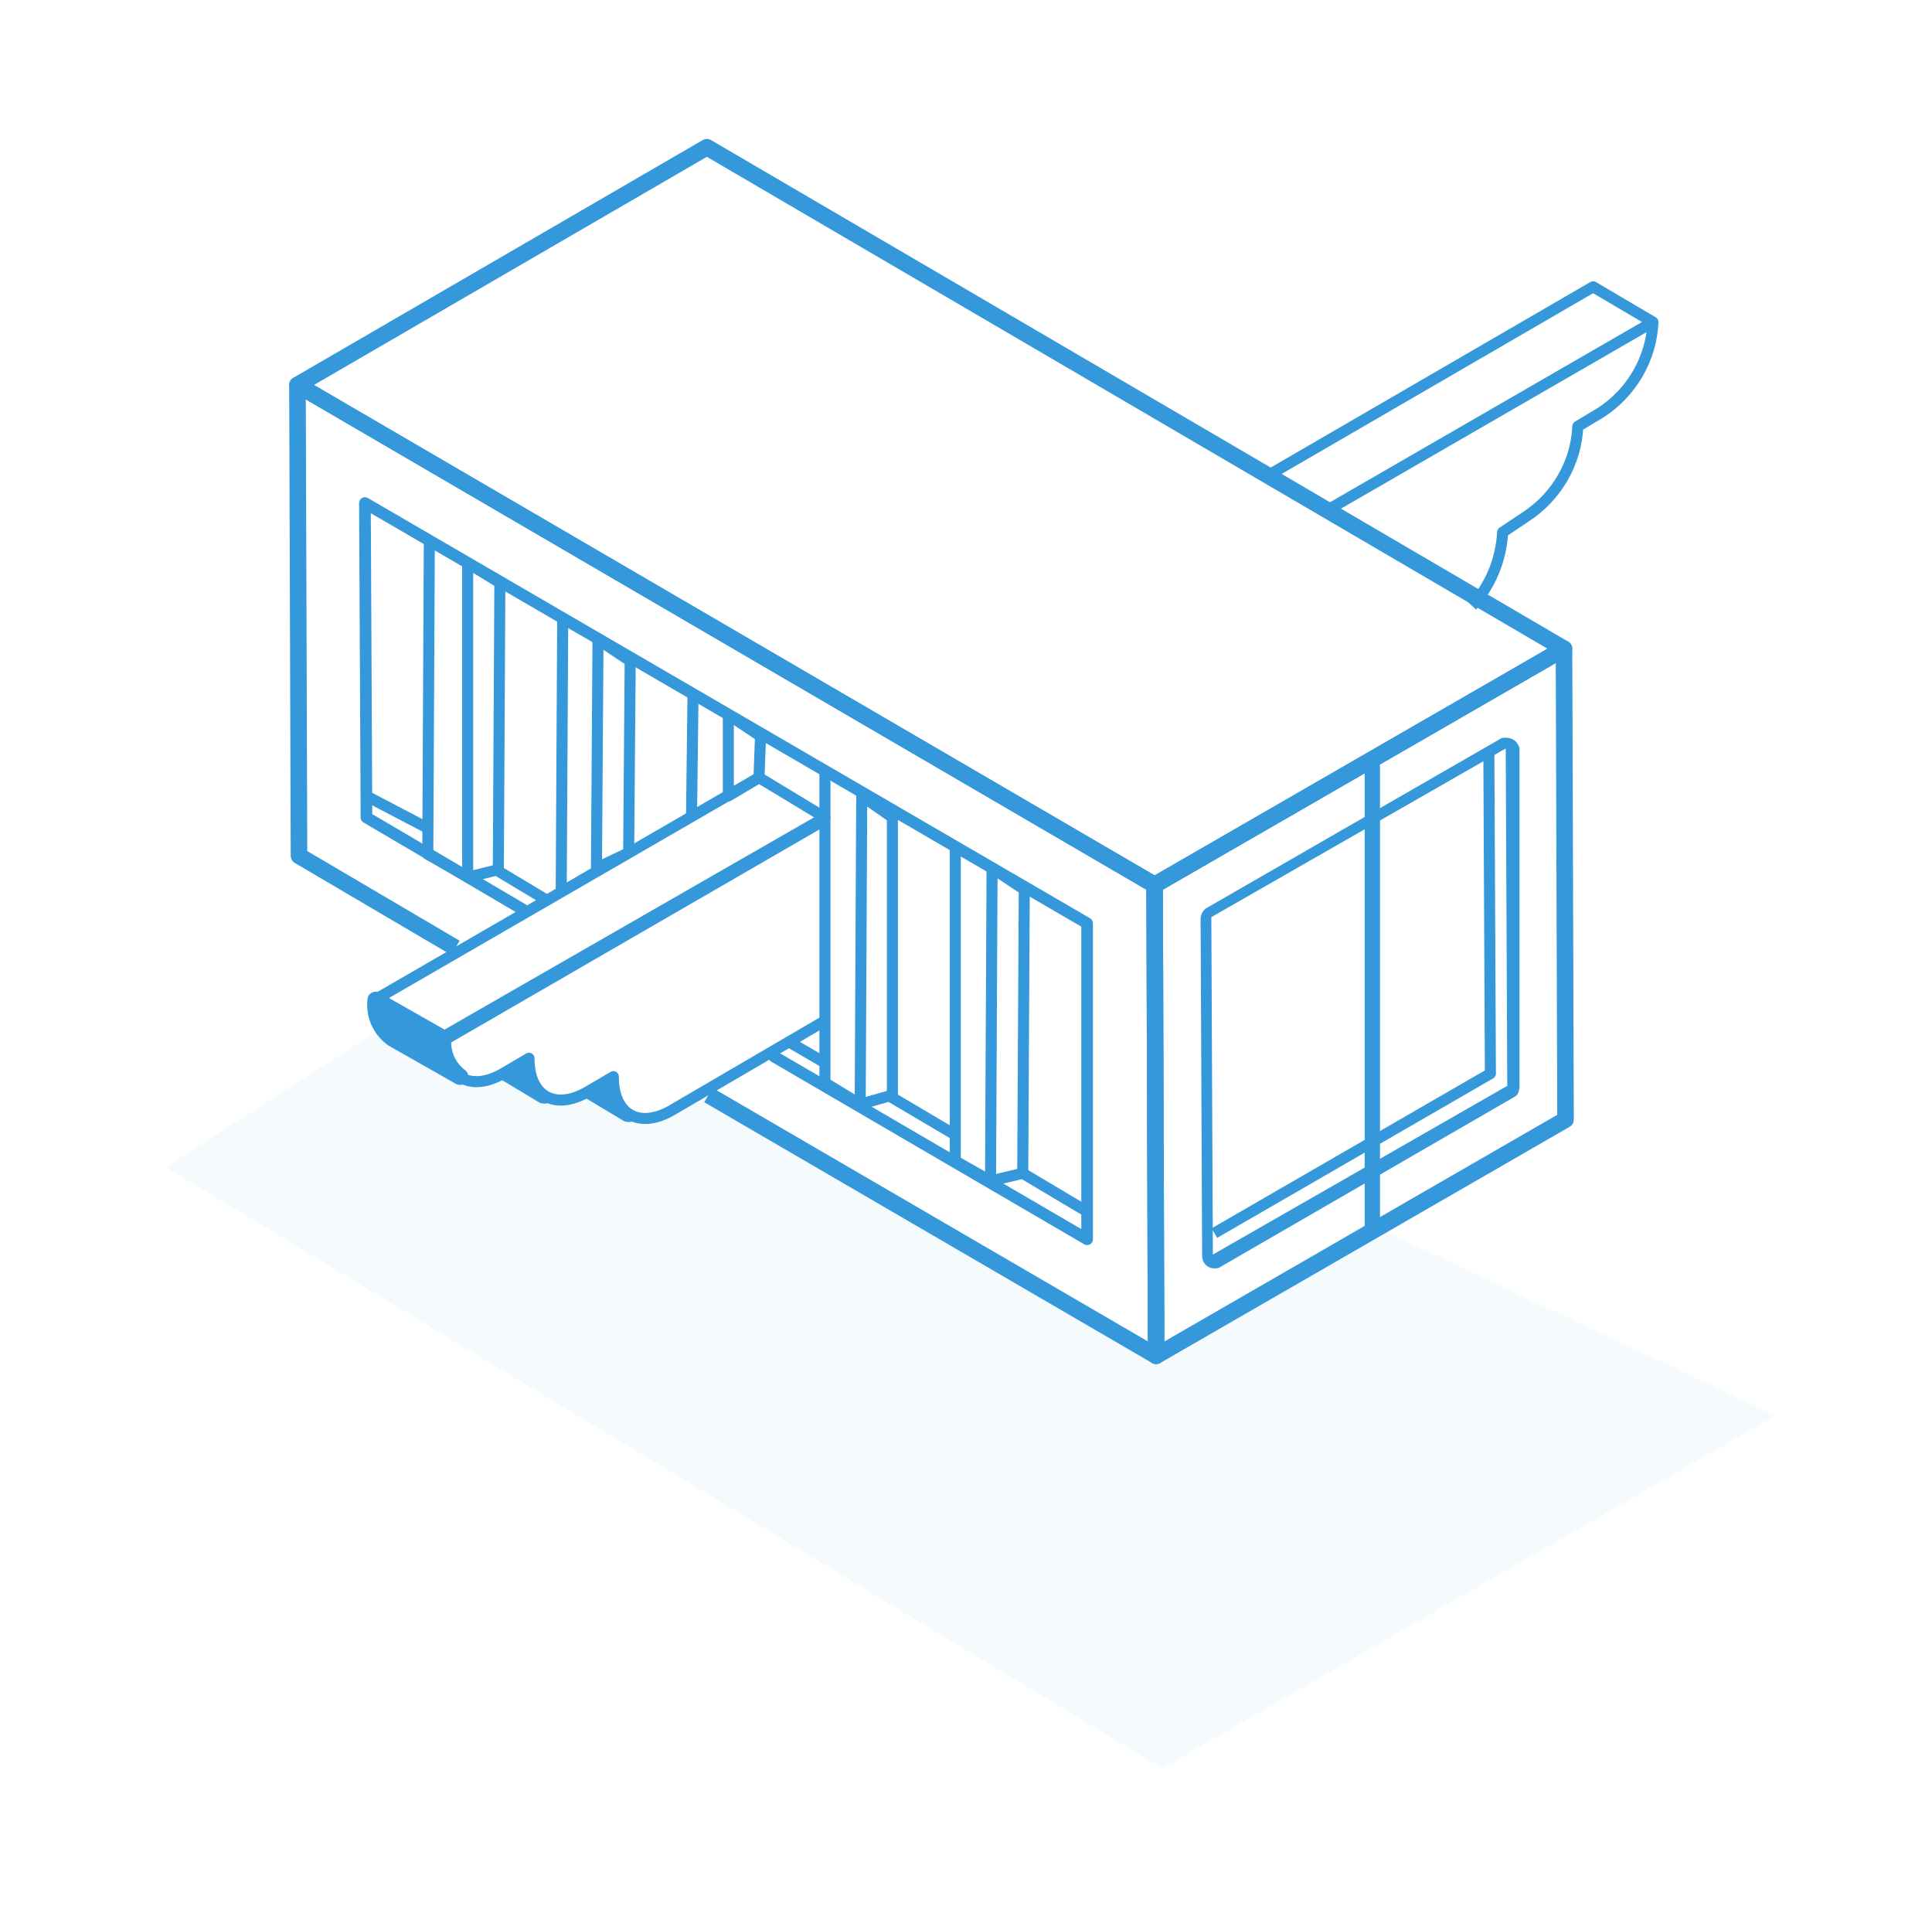 <?xml version="1.0" encoding="utf-8"?>
<!-- Generator: Adobe Illustrator 19.2.1, SVG Export Plug-In . SVG Version: 6.00 Build 0)  -->
<svg version="1.1" id="Layer_1" xmlns="http://www.w3.org/2000/svg" xmlns:xlink="http://www.w3.org/1999/xlink" x="0px" y="0px"
	 viewBox="0 0 126 125" style="enable-background:new 0 0 126 125;" xml:space="preserve">
<style type="text/css">
	.st0{fill:none;stroke:#3498DB;stroke-width:0.72;stroke-linejoin:round;}
	.st1{fill:none;stroke:#3498DB;stroke-width:1.08;stroke-linejoin:round;}
	.st2{fill:none;stroke:#3498DB;stroke-linecap:round;stroke-linejoin:round;}
	.st3{fill:#3498DB;}
	.st4{fill:none;stroke:#3498DB;stroke-width:0.76;stroke-linecap:round;stroke-linejoin:round;}
	.st5{clip-path:url(#SVGID_2_);}
	.st6{opacity:5.000000e-02;fill:#3498DB;enable-background:new    ;}
</style>
<title>environment</title>
<path class="st0" d="M86.5,33.3L107.8,21c-0.1,2.4-1.4,4.6-3.4,5.9l-1.5,0.9c-0.1,2.4-1.4,4.6-3.4,5.9L98,34.7
	c-0.1,1.8-0.8,3.5-2,4.8"/>
<polyline class="st0" points="82.7,31 103.9,18.7 107.8,21 "/>
<polygon class="st1" points="102,42.3 102.1,73 75.4,88.4 75.3,57.7 "/>
<polyline class="st1" points="29.7,61.8 19.5,55.8 19.4,25.1 75.3,57.7 75.4,88.4 46.2,71.4 "/>
<polygon class="st1" points="75.3,57.7 19.4,25.1 46.1,9.6 102,42.3 "/>
<line class="st2" x1="89.5" y1="50" x2="89.5" y2="80"/>
<path class="st3" d="M98.2,48.8l0.1,22l-19.2,11l-0.1-22L98.2,48.8 M98.2,48.1c-0.1,0-0.3,0-0.4,0.1L78.7,59.2
	c-0.2,0.1-0.4,0.4-0.4,0.7l0.1,22c0,0.4,0.3,0.8,0.8,0.8c0.1,0,0.3,0,0.4-0.1l19.2-11.1c0.2-0.1,0.3-0.4,0.3-0.7v-22
	C99,48.4,98.7,48.1,98.2,48.1L98.2,48.1L98.2,48.1L98.2,48.1z"/>
<polyline class="st4" points="34.1,59.3 23.9,53.3 23.8,32.8 70.9,60.2 70.9,80.8 50.5,68.9 "/>
<polyline class="st0" points="97.1,49.2 97.2,70 79.2,80.4 "/>
<polygon class="st0" points="66.8,58 66.7,76.5 64.6,77 64.7,56.6 "/>
<polyline class="st0" points="64.6,77 62.3,75.7 62.3,55.3 "/>
<line class="st0" x1="70.9" y1="79" x2="66.7" y2="76.5"/>
<polygon class="st0" points="58.2,53.3 58.2,71.4 56.1,72 56.2,51.9 "/>
<polyline class="st0" points="56.1,72 53.8,70.6 53.8,50.3 "/>
<line class="st0" x1="62.3" y1="74" x2="57.9" y2="71.4"/>
<line class="st0" x1="53.8" y1="69.3" x2="51.4" y2="67.9"/>
<polygon class="st0" points="49.6,48 49.5,50.7 47.5,51.9 47.5,46.6 "/>
<line class="st0" x1="45.1" y1="53.2" x2="45.2" y2="45"/>
<polygon class="st0" points="41.1,43.1 41,55.6 38.9,56.6 39,41.7 "/>
<line class="st0" x1="36.6" y1="58.3" x2="36.7" y2="40.1"/>
<polygon class="st0" points="32.6,38 32.5,56.7 30.5,57.2 30.5,36.7 "/>
<polyline class="st0" points="30.2,57 27.9,55.7 28,35.2 "/>
<line class="st0" x1="35.5" y1="58.6" x2="32.5" y2="56.8"/>
<line class="st0" x1="27.9" y1="54" x2="23.7" y2="51.8"/>
<g>
	<g>
		<g>
			<defs>
				<path id="SVGID_1_" d="M30,70.2l-4.4-2.5c-0.8-0.6-1.2-1.5-1.1-2.5l4.4,2.5C28.8,68.6,29.2,69.6,30,70.2z"/>
			</defs>
			<clipPath id="SVGID_2_">
				<use xlink:href="#SVGID_1_"  style="overflow:visible;"/>
			</clipPath>
			<g class="st5">
				<g>
					<path class="st3" d="M30,70.2l-4.4-2.5c-0.8-0.6-1.2-1.5-1.1-2.5l4.4,2.5C28.8,68.6,29.2,69.6,30,70.2"/>
				</g>
			</g>
		</g>
		<path class="st1" d="M30,70.2l-4.4-2.5c-0.8-0.6-1.2-1.5-1.1-2.5l4.4,2.5C28.8,68.6,29.2,69.6,30,70.2z"/>
	</g>
	<path class="st3" d="M34.4,68.9l-1.7,1c-0.2,0.1-0.3,0.2-0.5,0.2l3,1.8l0,0c0.3,0.1,0.6,0.1,0.7-0.2c0,0,0,0,0,0c0,0,0-0.1,0-0.1
		C35.1,71.4,34.4,70.4,34.4,68.9z"/>
	<polygon class="st0" points="28.9,67.6 24.6,65.1 49.5,50.7 53.8,53.3 	"/>
	<path class="st3" d="M39.9,70.1l-1.7,1c-0.2,0.1-0.3,0.2-0.5,0.2l3,1.8l0,0c0.3,0.1,0.6,0.1,0.7-0.2c0,0,0,0,0,0c0,0,0-0.1,0-0.1
		C40.6,72.6,40,71.7,39.9,70.1z"/>
	<path class="st0" d="M53.9,66.5l-10.1,5.9c-2.1,1.2-3.8,0.3-3.8-2.2l-1.7,1c-2.1,1.2-3.8,0.3-3.8-2.2l-1.7,1
		c-2.1,1.2-3.8,0.3-3.8-2.2l24.9-14.4"/>
</g>
<path class="st6" d="M35.2,71.1c0.1,0.1,0.2,0.2,0.3,0.2C35.4,71.3,35.3,71.2,35.2,71.1z"/>
<path class="st6" d="M34.8,70.6c0.1,0.1,0.1,0.2,0.2,0.4C34.9,70.8,34.9,70.7,34.8,70.6z"/>
<path class="st6" d="M35.7,71.4c0.1,0.1,0.3,0.1,0.4,0.1C35.9,71.5,35.8,71.5,35.7,71.4z"/>
<path class="st6" d="M40,71.1c0,0.2,0.1,0.4,0.2,0.6C40.1,71.5,40,71.3,40,71.1z"/>
<path class="st6" d="M40.3,71.8c0.1,0.1,0.1,0.3,0.2,0.4C40.4,72.1,40.4,71.9,40.3,71.8z"/>
<path class="st6" d="M34.5,69.8c0,0.2,0.1,0.4,0.2,0.6C34.6,70.2,34.6,70,34.5,69.8z"/>
<path class="st6" d="M39.9,70.1c0,0.3,0,0.5,0.1,0.8C40,70.7,39.9,70.4,39.9,70.1z"/>
<path class="st6" d="M89.1,79.7l-13,8.7L45.5,71.4l-1.7,1C43,72.9,42,73,41.2,72.7c0.1,0.1,0.3,0.1,0.4,0.1c0,0,0,0.1,0,0.1
	c-0.1,0.3-0.5,0.3-0.7,0.2c0,0,0,0,0,0l0,0l-3-1.8c-0.5,0.3-1.1,0.3-1.7,0.2c0,0,0,0.1,0,0.1c-0.1,0.3-0.5,0.3-0.7,0.2c0,0,0,0,0,0
	l0,0l-3-1.8c0.2-0.1,0.3-0.1,0.5-0.2c-0.9,0.7-2.1,0.7-2.9,0.1c0.1,0.1,0.2,0.2,0.3,0.2l-4.4-2.5c-0.3-0.2-0.5-0.4-0.7-0.8
	l-14.5,9.3l65,39.2l40-23L89.1,79.7z"/>
<path class="st6" d="M40.7,72.3c0.1,0.1,0.2,0.2,0.3,0.2C40.9,72.5,40.8,72.4,40.7,72.3z"/>
<path class="st6" d="M34.4,68.9c0,0.3,0,0.5,0.1,0.8C34.5,69.4,34.4,69.1,34.4,68.9z"/>
<path class="st6" d="M29.2,69.2c-0.1-0.2-0.1-0.3-0.1-0.5C29.1,68.9,29.2,69.1,29.2,69.2z"/>
<path class="st6" d="M29,68.5c-0.1-0.3-0.1-0.6-0.1-0.9C28.9,67.9,28.9,68.2,29,68.5z"/>
<path class="st6" d="M29.6,69.8c-0.1-0.1-0.1-0.2-0.2-0.3C29.4,69.6,29.5,69.7,29.6,69.8z"/>
</svg>
